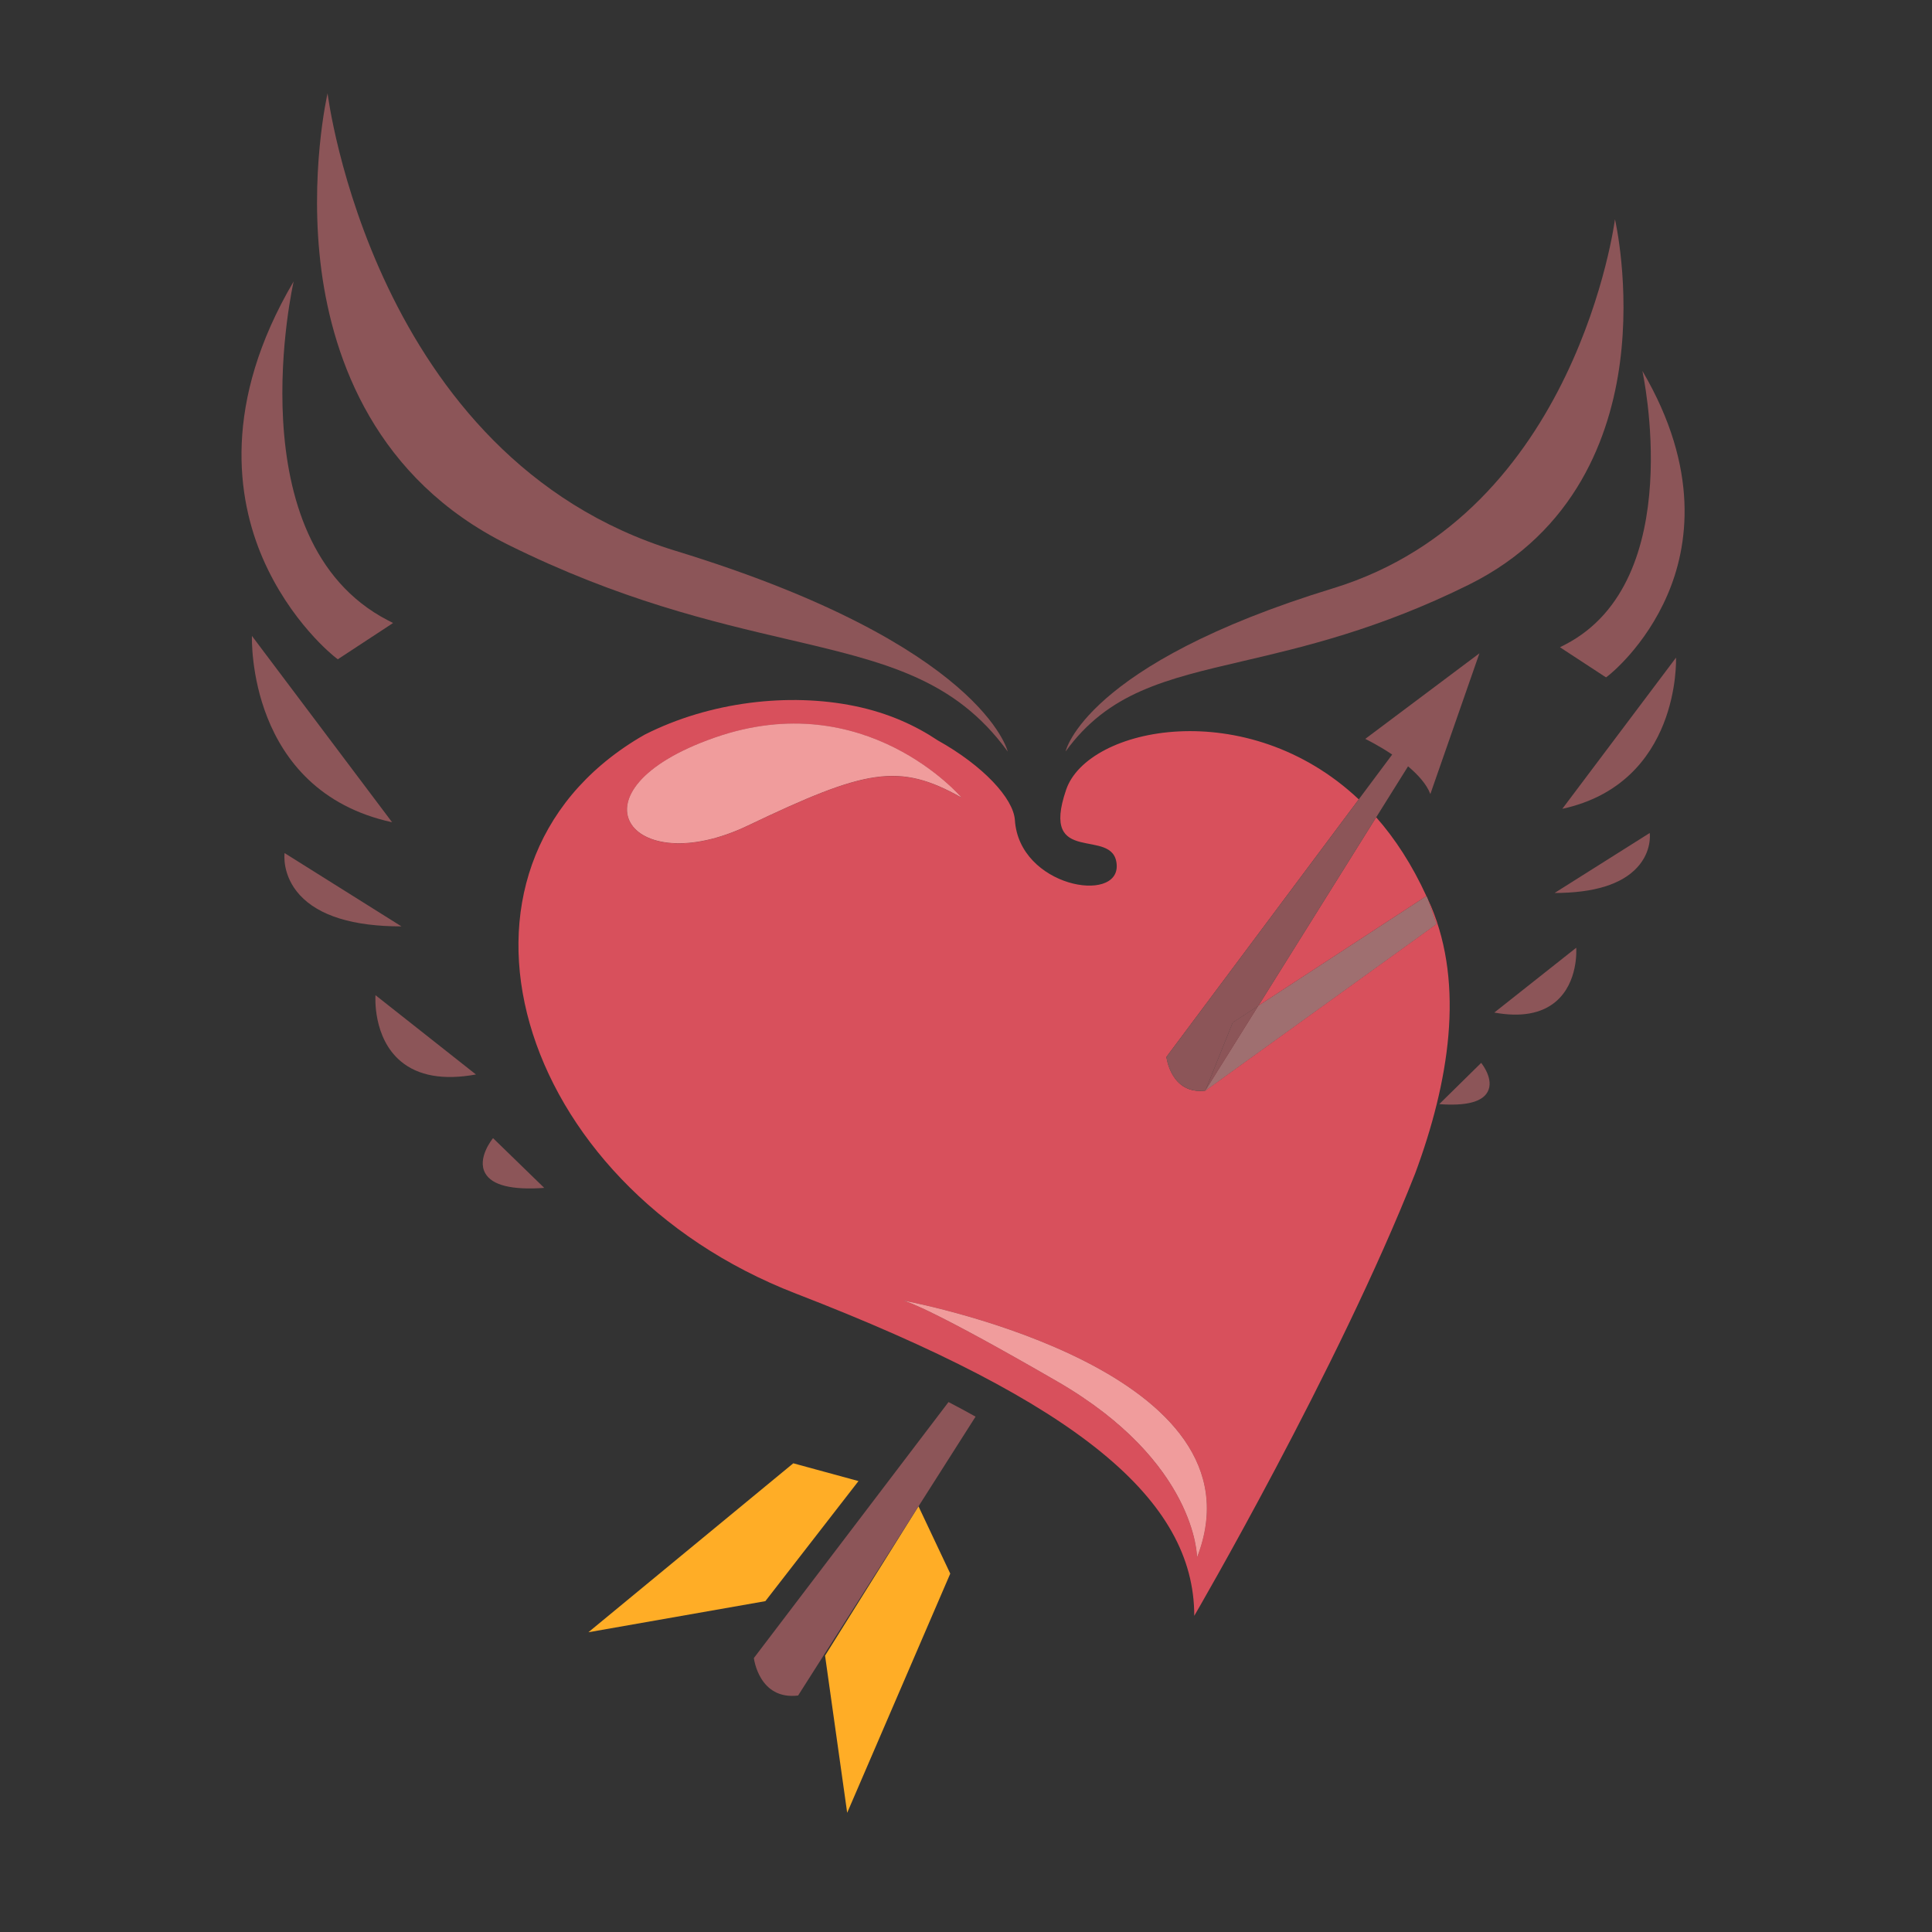 <?xml version="1.0" encoding="utf-8"?>
<!-- Generator: Adobe Illustrator 18.1.0, SVG Export Plug-In . SVG Version: 6.00 Build 0)  -->
<svg version="1.1" id="Layer_1" xmlns="http://www.w3.org/2000/svg" xmlns:xlink="http://www.w3.org/1999/xlink" x="0px" y="0px"
	 viewBox="0 0 2000 2000" enable-background="new 0 0 2000 2000" xml:space="preserve">
<rect x="0" y="0" width="2000" height="2000" fill="#333333" stroke="none"/>
<g>
	<polygon fill="#FFAD26" points="854.1,1713.9 877,1876.6 983.7,1629 950.8,1559.3 	"/>
	<path fill="#D8505C" d="M1481.3,937.9c-1.1-2.6-2.3-4.9-3.4-7.4l9.1,26.1L1247.8,1129c-35.8,4.4-40.3-34.9-40.3-34.9l199.1-266.6
		c-115.7-109-280.6-75.2-302.9-10.1c-28,81.5,49.9,37.2,52.3,77.9c2.5,40.6-100.9,22.9-105.4-46.4c-1.5-22.4-32.9-56.3-79.9-82.5
		c-22.7-15.2-50.9-28.3-85.9-35.5c-68-14-150-4.6-217.4,29.6c-1.9,1.1-3.8,2.2-5.7,3.3c-225.3,135.1-131,462,162.4,575.4
		c293.4,113.4,412.2,213.5,412.2,333.5c0,0,149-255.7,228.7-458C1500.1,1120.1,1516.1,1020.4,1481.3,937.9z M774.1,854.7
		c-122,58.3-190.6-36.4-34.3-91c156.3-54.6,255.4,61.9,255.4,61.9C930.4,789.1,896.1,796.4,774.1,854.7z M1239.2,1612
		c0,0,0-98.3-144.9-182.1c-125.4-72.5-153.7-82.2-159-83.5c-0.7-0.1-1.1-0.2-1.1-0.2s0.3,0,1.1,0.2
		C957.8,1350.7,1313,1421.6,1239.2,1612z"/>
	<path fill="#D8505C" d="M1476.6,927.6c-14.8-32.3-32.4-59.4-52-81.6l-122,195.2L1476.6,927.6z"/>
	<path fill="#8C5558" d="M1620.4,667.2l-5.5,2.8l5.1,3.4l40.2,26.3l2.4,1.5l2.2-1.7c1.6-1.2,38.3-30.2,61.4-83.8
		c21.3-49.4,34-129.7-26-231.7C1700.1,384.1,1748.1,600.9,1620.4,667.2z"/>
	<path fill="#8C5558" d="M1287,684.3c62.5-14.6,140.3-32.8,233.7-79.1c111.2-55.2,146.3-155.2,156.2-229.4
		c10.7-80.1-4.9-148.1-5.1-148.8c0,0-39,304.6-291.8,382c-257.5,78.8-276.9,168.9-276.9,168.9C1147.4,716.8,1206,703.2,1287,684.3z"
		/>
	<path fill="#8C5558" d="M1609.3,924.4c40.6,0,69.4-8.9,85.5-26.4c15.4-16.7,13.1-34.9,13-35.7L1609.3,924.4z"/>
	<path fill="#8C5558" d="M1546.9,1048.2c27.4,5,48.8,1.2,63.6-11.3c23.5-19.9,21.3-54.3,21.2-55.8L1546.9,1048.2z"/>
	<path fill="#8C5558" d="M1617.3,837.3c122.2-26.7,117.8-155.2,117.7-156.5L1617.3,837.3z"/>
	<path fill="#8C5558" d="M1489.9,1143c27.8,2,44.2-2.2,50-12.6c7.2-12.9-6-29.4-6.6-30.1L1489.9,1143z"/>
	<path fill="#8C5558" d="M502.3,1214.5c7,12.5,27.5,17.6,61.1,15.2l-53-51.5C509.7,1179,493.6,1199,502.3,1214.5z"/>
	<path fill="#8C5558" d="M414.7,1098.5c18.1,15.3,44.3,19.9,78,13.8l-104-82.1C388.6,1031.9,385.9,1074.1,414.7,1098.5z"/>
	<path fill="#8C5558" d="M347.5,680.8l2.2,1.7l2.4-1.6l49.7-32.6l5.1-3.4l-5.5-2.8C242.5,559.7,304,291.3,304,291.3
		c-74.2,126-58.4,225.2-32.2,286.2C300.3,643.6,345.6,679.4,347.5,680.8z"/>
	<path fill="#8C5558" d="M525.8,563.8c115.6,57.4,211.8,79.8,289.2,97.9c100.5,23.5,173.1,40.4,228.2,116.3
		c0,0-25.6-110.4-343.9-207.8c-313.7-96-360.2-473.6-360.2-473.6c-0.2,0.8-19.5,85-6.3,183.9C345.1,372.1,388.5,495.7,525.8,563.8z"
		/>
	<path fill="#8C5558" d="M405.9,851.2L260.8,658.3C260.8,659.9,255.3,818.3,405.9,851.2z"/>
	<path fill="#8C5558" d="M294.6,883.1c-0.1,0.9-2.9,23.1,15.8,43.5c19.8,21.5,55.2,32.4,105.2,32.4L294.6,883.1z"/>
	<path fill="#8C5558" d="M1247.8,1129l28.3-70.4l26.5-17.3l122-195.2l33-52.8c10.2,8.6,19.2,18.4,23.1,28.7l50.8-145.7l-118.2,88.6
		c0,0,13.1,6.3,27.9,16.2l-34.7,46.5l-199.1,266.6C1207.4,1094.1,1211.9,1133.3,1247.8,1129z"/>
	<polygon fill="#FFAD26" points="888.7,1533.2 821.2,1514.8 609.1,1689.7 792.3,1657.5 	"/>
	<path opacity="0.31" fill="#8C5558" d="M1476.8,927.5l-0.2,0.2c0.4,0.9,0.9,1.9,1.3,2.8L1476.8,927.5z"/>
	<path fill="#D8505C" d="M1247.8,1129L1487,956.6l-9.1-26.1c-0.4-1-0.9-1.9-1.3-2.8l-174,113.6L1247.8,1129z"/>
	<path fill="#9F6F70" d="M1247.8,1129L1487,956.6l-9.1-26.1c-0.4-1-0.9-1.9-1.3-2.8l-174,113.6L1247.8,1129z"/>
	<polygon fill="#8C5558" points="1276.1,1058.5 1247.8,1129 1302.6,1041.2 	"/>
	<polygon opacity="0.31" fill="#8C5558" points="1276.1,1058.5 1247.8,1129 1302.6,1041.2 	"/>
	<path fill="#D8505C" d="M739.8,763.6c-156.3,54.6-87.7,149.3,34.3,91c122-58.3,156.3-65.6,221.1-29.1
		C995.2,825.5,896.1,709,739.8,763.6z"/>
	<path fill="#F09C9C" d="M739.8,763.6c-156.3,54.6-87.7,149.3,34.3,91c122-58.3,156.3-65.6,221.1-29.1
		C995.2,825.5,896.1,709,739.8,763.6z"/>
	<path fill="#D8505C" d="M935.3,1346.4c-0.8-0.2-1.1-0.2-1.1-0.2S934.6,1346.2,935.3,1346.4z"/>
	<path opacity="0.65" fill="#FFFFFE" d="M935.3,1346.4c-0.8-0.2-1.1-0.2-1.1-0.2S934.6,1346.2,935.3,1346.4z"/>
	<path fill="#D8505C" d="M935.3,1346.4c5.3,1.3,33.6,11,159,83.5c144.9,83.7,144.9,182.1,144.9,182.1
		C1313,1421.6,957.8,1350.7,935.3,1346.4z"/>
	<path fill="#F09C9C" d="M935.3,1346.4c5.3,1.3,33.6,11,159,83.5c144.9,83.7,144.9,182.1,144.9,182.1
		C1313,1421.6,957.8,1350.7,935.3,1346.4z"/>
	<path fill="#8C5558" d="M780.4,1716.4c0,0,5.1,43.7,45.8,38.8l183.7-288.7c-9-5-18.3-10.1-28-15.1L780.4,1716.4z"/>
</g>
</svg>
